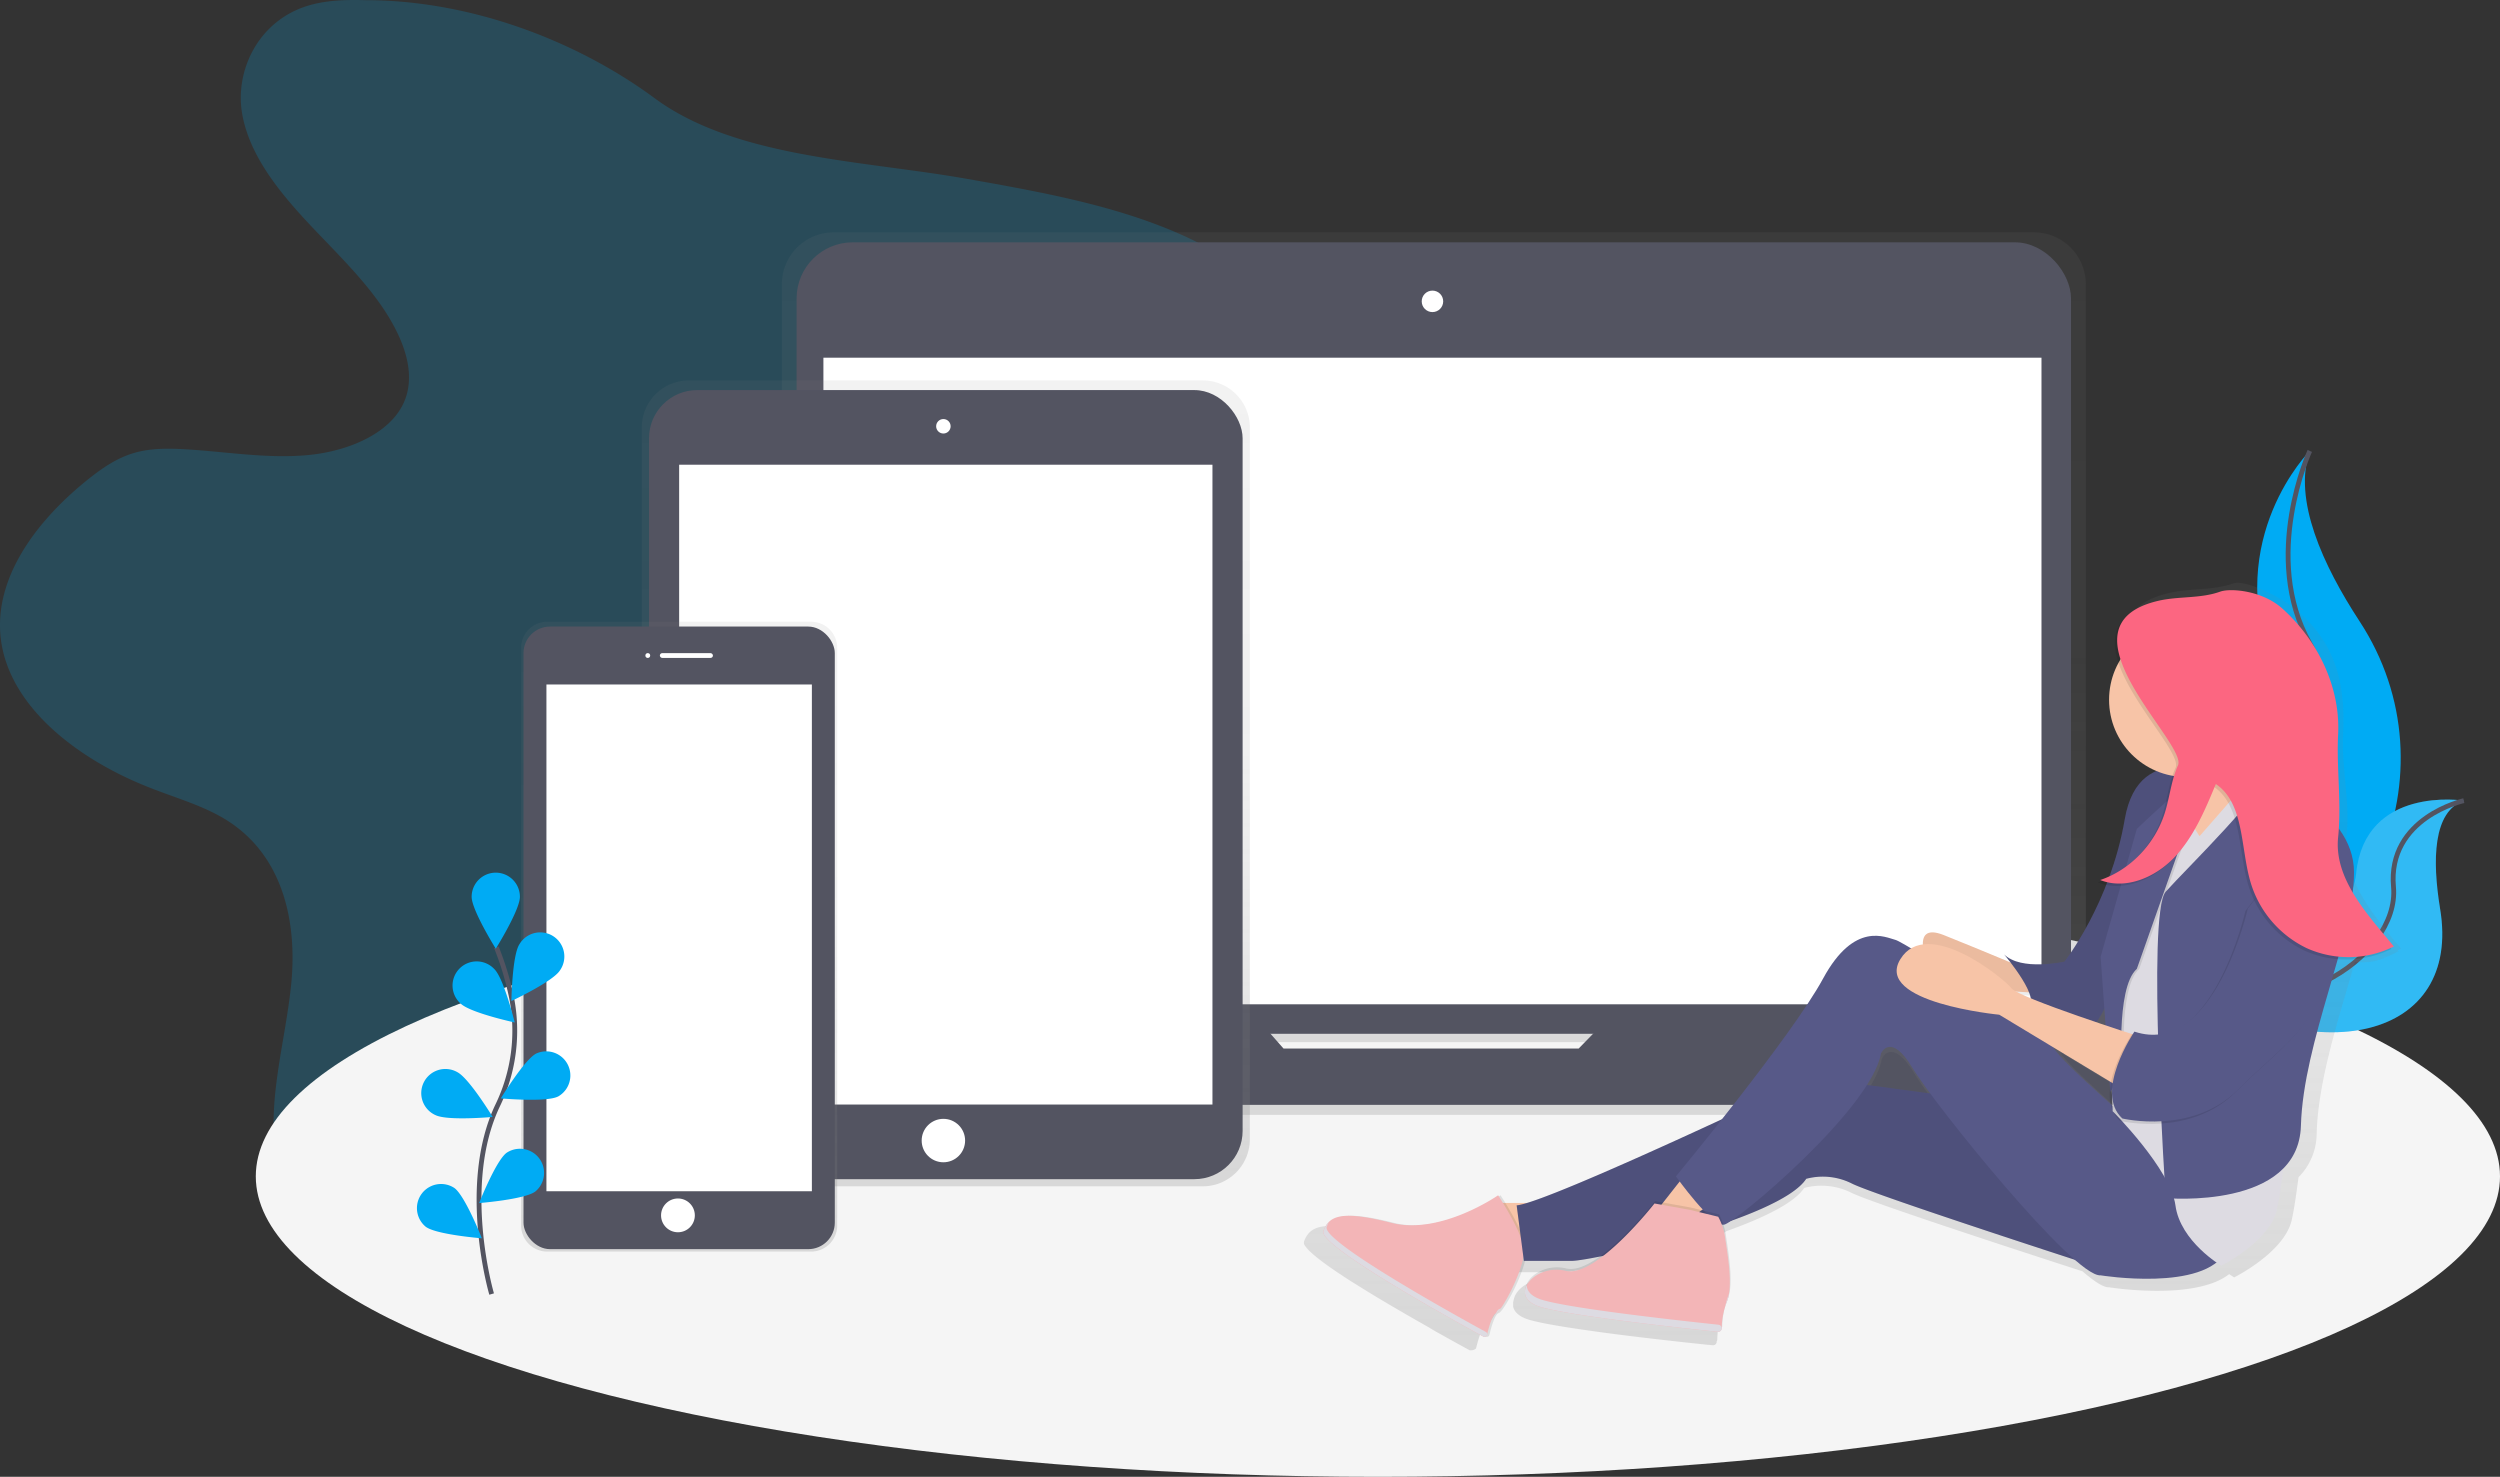 <svg xmlns="http://www.w3.org/2000/svg" xmlns:xlink="http://www.w3.org/1999/xlink" width="1036.001" height="612" viewBox="0 0 1036.001 612">
  <rect x="0" y="0" width="1036.001" height="612" fill="#333333" stroke="none"/>
  <defs>
    <linearGradient id="linear-gradient" x1="0.5" y1="1" x2="0.5" gradientUnits="objectBoundingBox">
      <stop offset="0" stop-color="gray" stop-opacity="0.251"/>
      <stop offset="0.54" stop-color="gray" stop-opacity="0.122"/>
      <stop offset="1" stop-color="gray" stop-opacity="0.102"/>
    </linearGradient>
    <linearGradient id="linear-gradient-3" x1="0.5" y1="1" x2="0.5" y2="0" xlink:href="#linear-gradient"/>
    <linearGradient id="linear-gradient-4" x1="0.5" y1="1" x2="0.5" y2="0" xlink:href="#linear-gradient"/>
  </defs>
  <g id="Group_1" data-name="Group 1" transform="translate(0.001)">
    <path id="Path_1" data-name="Path 1" d="M233.4,144.07c-8.06-.23-16.32,0-23.88,2.32-20.57,6.32-30.32,27-27.15,44.87s16.21,33.44,29.74,47.67,28.19,28.3,35.61,45.31c3.7,8.49,5.43,18,1.67,26.48-5.8,13.07-23.29,20.37-40.08,21.89s-33.65-1.44-50.5-2.43c-7.07-.41-14.34-.46-21,1.45-7.31,2.08-13.4,6.33-19,10.76-21.85,17.38-39.34,41.09-36.51,66,3.2,28.23,31.74,50.54,63,62.51,10.35,4,21.3,7.18,30.41,12.84,24,14.93,29.39,42.93,27,67.64s-10.53,49.45-6,73.94c5.33,28.49,28.92,54.23,60.74,66.25,28.35,10.71,63.83,10,89-5.11,12.27-7.38,21.55-17.63,29.62-28.23a227.742,227.742,0,0,0,29.45-51c3.51-8.49,6.81-17.62,15-23.52,5-3.63,11.48-5.66,17.89-7.24,19.32-4.76,39.67-6.06,59.17-10.3S536.7,554,547.3,539.9c15-20,8-45.62,8.07-69.14.12-53.66,39.11-101.69,53.5-154,4.7-17.09,6.45-36-4.05-51.25-7.13-10.35-19.16-17.82-31.8-23.59-27.81-12.69-59.42-18.34-90.51-23.84-43.21-7.64-95.68-8.63-129.17-33.35C321.2,161,277.23,144.07,233.4,144.07Z" transform="translate(-82 -144)" fill="#00abf4" opacity="0.2"/>
    <ellipse id="Ellipse_1" data-name="Ellipse 1" cx="465" cy="124.52" rx="465" ry="124.52" transform="translate(106 362.96)" fill="#f5f5f5"/>
    <path id="Path_2" data-name="Path 2" d="M1039.18,330.86s-35.83,35.83-15.6,89S988.9,561.45,988.9,561.45s.59-.09,1.68-.28c73.59-13,110.16-97.16,69.24-159.69C1044.61,378.24,1032.12,351,1039.18,330.86Z" transform="translate(-82 -144)" fill="#00abf4"/>
    <path id="Path_3" data-name="Path 3" d="M1039.18,330.86s-20.23,43.92,0,79.75S1042.65,547,988.9,561.45" transform="translate(-82 -144)" fill="none" stroke="#535461" stroke-miterlimit="10" stroke-width="2"/>
    <path id="Path_4" data-name="Path 4" d="M1103,475.79s-40.89-6.51-44.61,30.13-78.62,41.72-78.62,41.72l1.4.93c61.84,40.59,121,25.86,112-28C1089.9,500.49,1090.17,480.36,1103,475.79Z" transform="translate(-82 -144)" fill="#00abf4"/>
    <path id="Path_5" data-name="Path 5" d="M1103,475.79s-40.89-6.51-44.61,30.13-78.62,41.72-78.62,41.72l1.4.93c61.84,40.59,121,25.86,112-28C1089.9,500.49,1090.17,480.36,1103,475.79Z" transform="translate(-82 -144)" fill="#f5f5f5" opacity="0.2"/>
    <path id="Path_6" data-name="Path 6" d="M1103,475.79s-31.74,7-29.13,35.82-47.13,63.45-94.1,36" transform="translate(-82 -144)" fill="none" stroke="#535461" stroke-miterlimit="10" stroke-width="2"/>
    <path id="Path_7" data-name="Path 7" d="M1008.37,563.92H944.13a21.42,21.42,0,0,0,2.24-9.57V261.79a21.51,21.51,0,0,0-21.51-21.51H427.52A21.51,21.51,0,0,0,406,261.79V554.36a21.42,21.42,0,0,0,2.24,9.57H341.73a5.69,5.69,0,0,0-5.69,5.69v4.59A31.82,31.82,0,0,0,367.86,606H982.24a31.82,31.82,0,0,0,31.82-31.82v-4.59a5.69,5.69,0,0,0-5.69-5.67Zm-395.89,18.2L607,575.87H743.72l-6.1,6.26Z" transform="translate(-82 -144)" fill="url(#linear-gradient)"/>
    <rect id="Rectangle_1" data-name="Rectangle 1" width="528.12" height="327.99" rx="23.26" transform="translate(330.11 100.42)" fill="#535461"/>
    <rect id="Rectangle_2" data-name="Rectangle 2" width="504.77" height="267.95" transform="translate(341.22 148.23)" fill="#fff"/>
    <circle id="Ellipse_2" data-name="Ellipse 2" cx="4.45" cy="4.45" r="4.45" transform="translate(589.16 120.43)" fill="#fff"/>
    <path id="Path_8" data-name="Path 8" d="M753.55,560.73,736.2,578.52H613.9l-15.67-17.79H349.29a5.56,5.56,0,0,0-5.56,5.56v4.48a31.1,31.1,0,0,0,31.1,31.1H975.28a31.1,31.1,0,0,0,31.1-31.1v-4.48a5.56,5.56,0,0,0-5.56-5.56Z" transform="translate(-82 -144)" fill="#535461"/>
    <path id="Path_9" data-name="Path 9" d="M580.41,301.65H367.48a19.51,19.51,0,0,0-19.53,19.48v295a19.51,19.51,0,0,0,19.53,19.48H580.41a19.51,19.51,0,0,0,19.53-19.48v-295a19.51,19.51,0,0,0-19.53-19.48Z" transform="translate(-82 -144)" fill="url(#linear-gradient)"/>
    <rect id="Rectangle_3" data-name="Rectangle 3" width="246" height="327" rx="20" transform="translate(268.94 161.65)" fill="#535461"/>
    <rect id="Rectangle_4" data-name="Rectangle 4" width="221" height="265.14" transform="translate(281.44 192.58)" fill="#fff"/>
    <circle id="Ellipse_3" data-name="Ellipse 3" cx="3" cy="3" r="3" transform="translate(387.94 173.65)" fill="#fff"/>
    <circle id="Ellipse_4" data-name="Ellipse 4" cx="9" cy="9" r="9" transform="translate(381.94 463.65)" fill="#fff"/>
    <path id="Path_10" data-name="Path 10" d="M418.11,401.65H308.78a10.81,10.81,0,0,0-10.83,10.79V651.86a10.81,10.81,0,0,0,10.83,10.79H418.11a10.81,10.81,0,0,0,10.83-10.79V412.44a10.81,10.81,0,0,0-10.83-10.79Z" transform="translate(-82 -144)" fill="url(#linear-gradient-3)"/>
    <rect id="Rectangle_5" data-name="Rectangle 5" width="129" height="258" rx="11" transform="translate(216.94 259.65)" fill="#535461"/>
    <rect id="Rectangle_6" data-name="Rectangle 6" width="110" height="210" transform="translate(226.44 283.65)" fill="#fff"/>
    <circle id="Ellipse_5" data-name="Ellipse 5" cx="1" cy="1" r="1" transform="translate(267.44 270.65)" fill="#fff"/>
    <rect id="Rectangle_7" data-name="Rectangle 7" width="22" height="2" rx="1" transform="translate(273.44 270.65)" fill="#fff"/>
    <circle id="Ellipse_6" data-name="Ellipse 6" cx="7" cy="7" r="7" transform="translate(273.94 496.65)" fill="#fff"/>
    <path id="Path_11" data-name="Path 11" d="M285.73,680.25s-13.26-45,2.49-78.14A71.09,71.09,0,0,0,294,557.5a119.571,119.571,0,0,0-6.31-20.93" transform="translate(-82 -144)" fill="none" stroke="#535461" stroke-miterlimit="10" stroke-width="2"/>
    <path id="Path_12" data-name="Path 12" d="M297.45,515.63c0,5.52-10,21.51-10,21.51s-10-16-10-21.51a10,10,0,0,1,20,0Z" transform="translate(-82 -144)" fill="#00abf4"/>
    <path id="Path_13" data-name="Path 13" d="M314,546.19c-3,4.63-20.08,12.63-20.08,12.63s.31-18.86,3.31-23.49A10,10,0,1,1,314,546.19Z" transform="translate(-82 -144)" fill="#00abf4"/>
    <path id="Path_14" data-name="Path 14" d="M313.24,598.4c-4.93,2.48-23.71.77-23.71.77s9.79-16.12,14.71-18.6a10,10,0,0,1,9,17.84Z" transform="translate(-82 -144)" fill="#00abf4"/>
    <path id="Path_15" data-name="Path 15" d="M303.8,637.79c-4.44,3.28-23.24,4.76-23.24,4.76s6.92-17.54,11.36-20.82a10,10,0,0,1,11.88,16.06Z" transform="translate(-82 -144)" fill="#00abf4"/>
    <path id="Path_16" data-name="Path 16" d="M272.91,559.89c4,3.84,22.39,7.83,22.39,7.83s-4.51-18.31-8.47-22.15a10,10,0,1,0-13.92,14.33Z" transform="translate(-82 -144)" fill="#00abf4"/>
    <path id="Path_17" data-name="Path 17" d="M262.45,606.09c4.93,2.48,23.71.77,23.71.77s-9.79-16.12-14.71-18.6a10,10,0,1,0-9,17.84Z" transform="translate(-82 -144)" fill="#00abf4"/>
    <path id="Path_18" data-name="Path 18" d="M258.45,652.39c4.44,3.28,23.24,4.76,23.24,4.76s-6.92-17.54-11.36-20.82a10,10,0,0,0-11.88,16.06Z" transform="translate(-82 -144)" fill="#00abf4"/>
    <path id="Path_19" data-name="Path 19" d="M1077,537.1c-11.07-13.43-24.48-28.86-22.6-46.73,1.52-14.47-2.12-27.85-1.4-42.37,1-20.63-3.14-36.78-18-50-8.68-7.73-23.19-13.8-27.51-12.25-8.56,3.06-17.9,1.89-26.71,4-6.69,1.56-11.14,4-13.9,7-5.55,5-5.64,12-3.11,19.45A32.85,32.85,0,0,0,980,462.28c-6.17,2.58-11.5,8.52-13.58,20.58a140.693,140.693,0,0,1-6.53,24.31,39.51,39.51,0,0,1-4,1.61c.3.12.61.2.91.31-.65.25-1.29.5-2,.72a21.209,21.209,0,0,0,3.65,1.06c-8,20.21-18,32.73-18,32.73s-18.65,4.12-25.9-3.09c0,0,1.18,1.38,2.78,3.45-7.09-2.94-18.73-7.74-28.68-11.69-7.22-2.87-9.07,0-9,4a13.32,13.32,0,0,0-5,1.68,48.671,48.671,0,0,0-6.69-3.6c-4.14-1-17.61-8.24-31.08,16.47-7.84,14.37-27.94,40.6-43.39,60-30.05,13.82-69.17,31.32-83.71,35.72h-9.32c-1.22-2-2.07-3.26-2.07-3.26l-.72.48-.31-.48s-18.3,12.67-36.88,12.77a35,35,0,0,1-7.84-1c-8.54-2.15-14.56-3.11-18.86-3-5.09-.09-8,1.12-9.76,3.4h0a8.926,8.926,0,0,0-.65.94h0a11.056,11.056,0,0,0-.54,1h0c-.16.36-.32.74-.46,1.13a2.32,2.32,0,0,0,.58,1.95,10.413,10.413,0,0,0,.81,1l.52.56c2.34,2.42,6.6,5.63,11.9,9.21,1.53,1,3.15,2.1,4.84,3.19l3.21,2,2.87,1.79,1.15.71,1.28.78,2.29,1.39,1.36.82,2.57,1.53,2.08,1.23c5.44,3.21,10.86,6.32,15.75,9.08L677,695.8l.33.18,2.2,1.23,3.8,2.11,2.61,1.44,1.22.67,1.31.72.26.14,2.28,1.24a3.3,3.3,0,0,0,2.66-.72c.66-2.8,2.27-8.8,4-9.26S706.89,680,709,671.24h20.22a89.113,89.113,0,0,0,11.84-1.82c-5.22,3.72-10.39,6.06-14.41,5.06-8.5-2.11-16.55,3.07-17.36,8.18a1.315,1.315,0,0,1-.1.32c-.03.11-.05.21-.07.31s-.06.25-.08.38a1.705,1.705,0,0,0,0,.32v1.38a2.012,2.012,0,0,0,.1.41c.04.14,0,.18.07.26a5.007,5.007,0,0,0,.22.53l.05.13a5.376,5.376,0,0,0,.38.63l.16.21a4.218,4.218,0,0,0,.33.41l.23.23c.12.12.25.24.38.36l.28.23.45.33.33.22.54.32.36.19.68.32.34.15c.36.15.74.29,1.15.42.65.21,1.42.43,2.29.65l.87.21,1.27.29.67.15q1.3.28,2.76.56l1.35.25,1.1.2,2.53.44c1.58.27,3.23.54,5,.8l4.36.66,5.68.81,1.26.17,2,.28,2.93.39,2,.26h0l5.19.66,1.62.2,3.27.4c4.3.52,8.46,1,12.29,1.43l4.43.5,2.24.25,1,.1,2.68.29,1.49.16,1.84.19,2.59.27h.28l1.66.17h0a1.51,1.51,0,0,0,1.67-1.47h0v-.17a1.46,1.46,0,0,0,.24-.78,34,34,0,0,1,.93-7.32c.11-.41.24-.83.38-1.25l.16-.48c.18-.51.36-1,.57-1.55a11.121,11.121,0,0,0,.39-1.14,1.4,1.4,0,0,1,.11-.37c.04-.13.1-.41.14-.62,2.08-7.11-.43-20.37-1.15-25.58a27.772,27.772,0,0,0-1.14-4.9,2,2,0,0,0,.39,0,11.791,11.791,0,0,0,3-1.63c15.28-5.45,28.16-11.68,32.23-17.92a27.909,27.909,0,0,1,19.68,2.06c7.91,3.93,67.75,23.46,95.61,32.48,5,4.31,8.92,6.83,11.09,6.64,0,0,35.47,5.74,49.73-5.46,1.27.88,2.07,1.35,2.07,1.35s20.72-10.29,23.83-23.68c1-4.34,1.91-10.74,2.84-17.82a25.91,25.91,0,0,0,7.52-18.21c.65-22.48,9.36-48.16,15.82-71,7.84.62,10.87-.86,18.06-4.41l-.32-.41C1076.1,537.52,1076.55,537.32,1077,537.1ZM958.21,570.77l-4-1.33a32.994,32.994,0,0,0,3.45-5.74Zm-22.29,9.46,24,14.4.21,2.93a21,21,0,0,0,.2,6.7c-10.58-9.4-22.96-20.81-24.42-24.04Zm-9.8-21c-2.62-1.08-4.79-2.06-6.28-2.87,2,.14,3.9.26,5.56.35a12.439,12.439,0,0,1,.72,2.52ZM861.84,582.7s4.14-9.26,13.47,6.18c1.45,2.4,4.12,6.22,7.65,10.95L855.8,596.2c3.2-4.96,5.35-9.57,6.04-13.49Z" transform="translate(-82 -144)" fill="url(#linear-gradient-4)"/>
    <path id="Path_20" data-name="Path 20" d="M921.5,545.5s-19-8-34-14-6,14-6,14,25,7,25,8,21,2,21,2Z" transform="translate(-82 -144)" fill="#f7c4a7"/>
    <path id="Path_21" data-name="Path 21" d="M921.5,545.5s-19-8-34-14-6,14-6,14,25,7,25,8,21,2,21,2Z" transform="translate(-82 -144)" opacity="0.05"/>
    <path id="Path_22" data-name="Path 22" d="M1002.5,466.5s-34-18-40,17-25,59-25,59-18,4-25-3c0,0,17,20,9,22,0,0,18,13,26,9s14-31,17-38S978.5,464.5,1002.5,466.5Z" transform="translate(-82 -144)" fill="#575988"/>
    <path id="Path_23" data-name="Path 23" d="M1002.5,466.5s-34-18-40,17-25,59-25,59-18,4-25-3c0,0,17,20,9,22,0,0,18,13,26,9s14-31,17-38S978.5,464.5,1002.5,466.5Z" transform="translate(-82 -144)" opacity="0.1"/>
    <path id="Path_24" data-name="Path 24" d="M983.5,454.5s21,24,22,44,24-21,26-22-20-35-22-46S983.5,454.5,983.5,454.5Z" transform="translate(-82 -144)" fill="#f7c4a7"/>
    <path id="Path_25" data-name="Path 25" d="M916,320.75l-13.25,12L909,358l17-16-2-16Z" fill="#f7c4a7"/>
    <path id="Path_26" data-name="Path 26" d="M639.5,498.5h-23l9,22,22-6Z" fill="#f7c4a7"/>
    <path id="Path_27" data-name="Path 27" d="M703.82,639.33S680,655.92,659.65,650.76s-25.88-3.23-28.25,3.43c-2.19,6.13,56.84,38.55,66.25,43.67a1.08,1.08,0,0,0,1.57-.7c.64-2.72,2.19-8.55,3.85-9,2.16-.58,12-19,11.46-26.24S703.82,639.33,703.82,639.33Z" transform="translate(-82 -144)" opacity="0.1"/>
    <path id="Path_28" data-name="Path 28" d="M702.82,639.33S679,655.92,658.65,650.76s-25.88-3.23-28.25,3.43c-2.19,6.13,56.84,38.55,66.25,43.67a1.08,1.08,0,0,0,1.57-.7c.64-2.72,2.19-8.55,3.85-9,2.16-.58,12-19,11.46-26.24S702.82,639.33,702.82,639.33Z" transform="translate(-82 -144)" fill="#f3b5b7"/>
    <path id="Path_29" data-name="Path 29" d="M899.5,599.5l-67-9s-109,52-122,53l3,23h20c8,0,86-17,97-34a26.78,26.78,0,0,1,19,2c10,5,106,36,106,36Z" transform="translate(-82 -144)" fill="#575988"/>
    <path id="Path_30" data-name="Path 30" d="M899.5,599.5l-67-9s-109,52-122,53l3,23h20c8,0,86-17,97-34a26.78,26.78,0,0,1,19,2c10,5,106,36,106,36Z" transform="translate(-82 -144)" opacity="0.1"/>
    <path id="Path_31" data-name="Path 31" d="M698.5,486.5l-11,14,11,6,16-12Z" fill="#f7c4a7"/>
    <path id="Path_32" data-name="Path 32" d="M971.5,614.5s-36-30.82-38.49-36.41S871.5,534.5,867.5,533.5s-17-8-30,16-61,82-61,82,15,21,20,20,61-48,65-71c0,0,4-9,13,6s67,87,78,86c0,0,43,7,52-10S971.5,614.5,971.5,614.5Z" transform="translate(-82 -144)" fill="#575988"/>
    <path id="Path_33" data-name="Path 33" d="M992,468s-12.5,5.5-13.5,28.5-23,62-23,62l2,46s24,24,26,39,19,25,19,25,20-10,23-23,5-45,10-57,2-87,2-87l-15-26-8-9-21,24S982,475,992,468Z" transform="translate(-82 -144)" fill="#dddbe2"/>
    <path id="Path_34" data-name="Path 34" d="M962.5,589.5s-3-36,6-44l18-51S993,470,992,468s-23.5,19.5-23.5,19.5l-15,53,4,56Z" transform="translate(-82 -144)" opacity="0.1"/>
    <path id="Path_35" data-name="Path 35" d="M961.5,589.5s-3-36,6-44l18-51s7-25,6-27-24,20-24,20l-15,53,4,56Z" transform="translate(-82 -144)" fill="#575988"/>
    <path id="Path_36" data-name="Path 36" d="M968.5,573.5s-50-16-53-20-35-30-46-12,41,23,41,23l53,32Z" transform="translate(-82 -144)" fill="#f7c4a7"/>
    <path id="Path_37" data-name="Path 37" d="M782.67,644.41l-14.8-2.66S743.63,672.8,731,669.65s-24.25,10.44-10.91,14.8c12.05,3.94,64.09,9.45,74,10.47a1.46,1.46,0,0,0,1.61-1.42,31.842,31.842,0,0,1,2.3-11.27c2.67-6.55,0-20.62-.74-26a25.83,25.83,0,0,0-2.91-9Z" transform="translate(-82 -144)" opacity="0.1"/>
    <path id="Path_38" data-name="Path 38" d="M782.42,645.38l-14.8-2.66s-24.24,31.05-36.85,27.91-24.25,10.44-10.91,14.8c12.05,3.94,64.09,9.45,74,10.47a1.46,1.46,0,0,0,1.61-1.42,31.841,31.841,0,0,1,2.21-11.26c2.67-6.55,0-20.62-.74-26a25.832,25.832,0,0,0-2.91-9Z" transform="translate(-82 -144)" fill="#f3b5b7"/>
    <circle id="Ellipse_7" data-name="Ellipse 7" cx="32" cy="32" r="32" transform="translate(877 258)" opacity="0.1"/>
    <circle id="Ellipse_8" data-name="Ellipse 8" cx="32" cy="32" r="32" transform="translate(874 258)" fill="#f7c4a7"/>
    <path id="Path_39" data-name="Path 39" d="M1019.5,465.5s38,13,38,40-21,70-22,105-56,30-56,30-8-118,0-127S1023.5,469.5,1019.5,465.5Z" transform="translate(-82 -144)" fill="#575988"/>
    <path id="Path_40" data-name="Path 40" d="M1012.5,521.5s-14,62-47,51c0,0-17,25-5,36,0,0,29,7,48-12s33-26,36-49,5-55-5-52S1012.5,521.5,1012.5,521.5Z" transform="translate(-82 -144)" opacity="0.1"/>
    <path id="Path_41" data-name="Path 41" d="M1013.5,520.5s-14,62-47,51c0,0-17,25-5,36,0,0,29,7,48-12s33-26,36-49,5-55-5-52S1013.5,520.5,1013.5,520.5Z" transform="translate(-82 -144)" fill="#575988"/>
    <path id="Path_42" data-name="Path 42" d="M798.54,680a.917.917,0,0,1-.09.28,29.278,29.278,0,0,0-1.57,5.29c.24-.78.52-1.58.84-2.38A14.516,14.516,0,0,0,798.54,680Z" transform="translate(-82 -144)" fill="#dddbe2"/>
    <path id="Path_43" data-name="Path 43" d="M720.59,682.51c-4.12-1.35-5.85-3.57-5.92-5.91-1.7,3.26-.63,6.92,5.19,8.82,12.05,3.94,64.1,9.45,74,10.47a1.46,1.46,0,0,0,1.61-1.43h0a1.47,1.47,0,0,0-1.31-1.49C783.3,691.81,732.48,686.39,720.59,682.51Z" transform="translate(-82 -144)" fill="#dddbe2"/>
    <path id="Path_44" data-name="Path 44" d="M631.78,652.43a12.319,12.319,0,0,1,1-2.12,9.75,9.75,0,0,0-2.35,3.88c-2.19,6.13,56.84,38.55,66.25,43.67a1.08,1.08,0,0,0,1.57-.71h0a1.08,1.08,0,0,0-.53-1.2C687.32,690.26,629.62,658.49,631.78,652.43Z" transform="translate(-82 -144)" fill="#dddbe2"/>
    <path id="Path_45" data-name="Path 45" d="M703.44,686.41c-.53.14-1.05.85-1.54,1.82l.16-.06c.44-.12,1.19-1,2.1-2.3a1.942,1.942,0,0,1-.72.54Z" transform="translate(-82 -144)" fill="#dddbe2"/>
    <path id="Path_46" data-name="Path 46" d="M983.56,462.17c-2.82,6.22-3.41,13.23-5.48,19.75-4.11,12.93-14.42,23.63-26.77,27.76,10.39,4.14,22.65-.92,30.68-9.32s12.74-19.58,17.25-30.46c11.66,7.84,10.24,25.86,14.16,39.89a44.24,44.24,0,0,0,23.55,28.15,42.17,42.17,0,0,0,36.07-.73c-10.69-13-25.91-30.93-24.1-48.29,1.47-14.06-8.62-24.8-7.93-38.91,1-20-6.66-30.16-21-43-8.38-7.51,4.81-18.1-6-15-4.25,1.22-8.73-3.33-12.9-1.83-8.26,3-17.28,1.84-25.78,3.84C931.13,404.4,987.68,453.09,983.56,462.17Z" transform="translate(-82 -144)" opacity="0.1"/>
    <path id="Path_47" data-name="Path 47" d="M984.56,461.17c-2.82,6.22-3.41,13.23-5.48,19.75-4.11,12.93-14.42,23.63-26.77,27.76,10.39,4.14,22.65-.92,30.68-9.32s12.74-19.58,17.25-30.46c11.66,7.84,10.24,25.86,14.16,39.89a44.24,44.24,0,0,0,23.55,28.15,42.17,42.17,0,0,0,36.07-.73c-10.69-13-24.91-27.93-23.1-45.29,1.47-14.06-.72-28.51,0-42.61,1-20-8.81-39.32-23.16-52.16-8.38-7.51-21.47-8.47-25.65-7-8.26,3-17.28,1.84-25.78,3.84C932.13,403.4,988.68,452.09,984.56,461.17Z" transform="translate(-82 -144)" fill="#fc6681"/>
  </g>
</svg>
